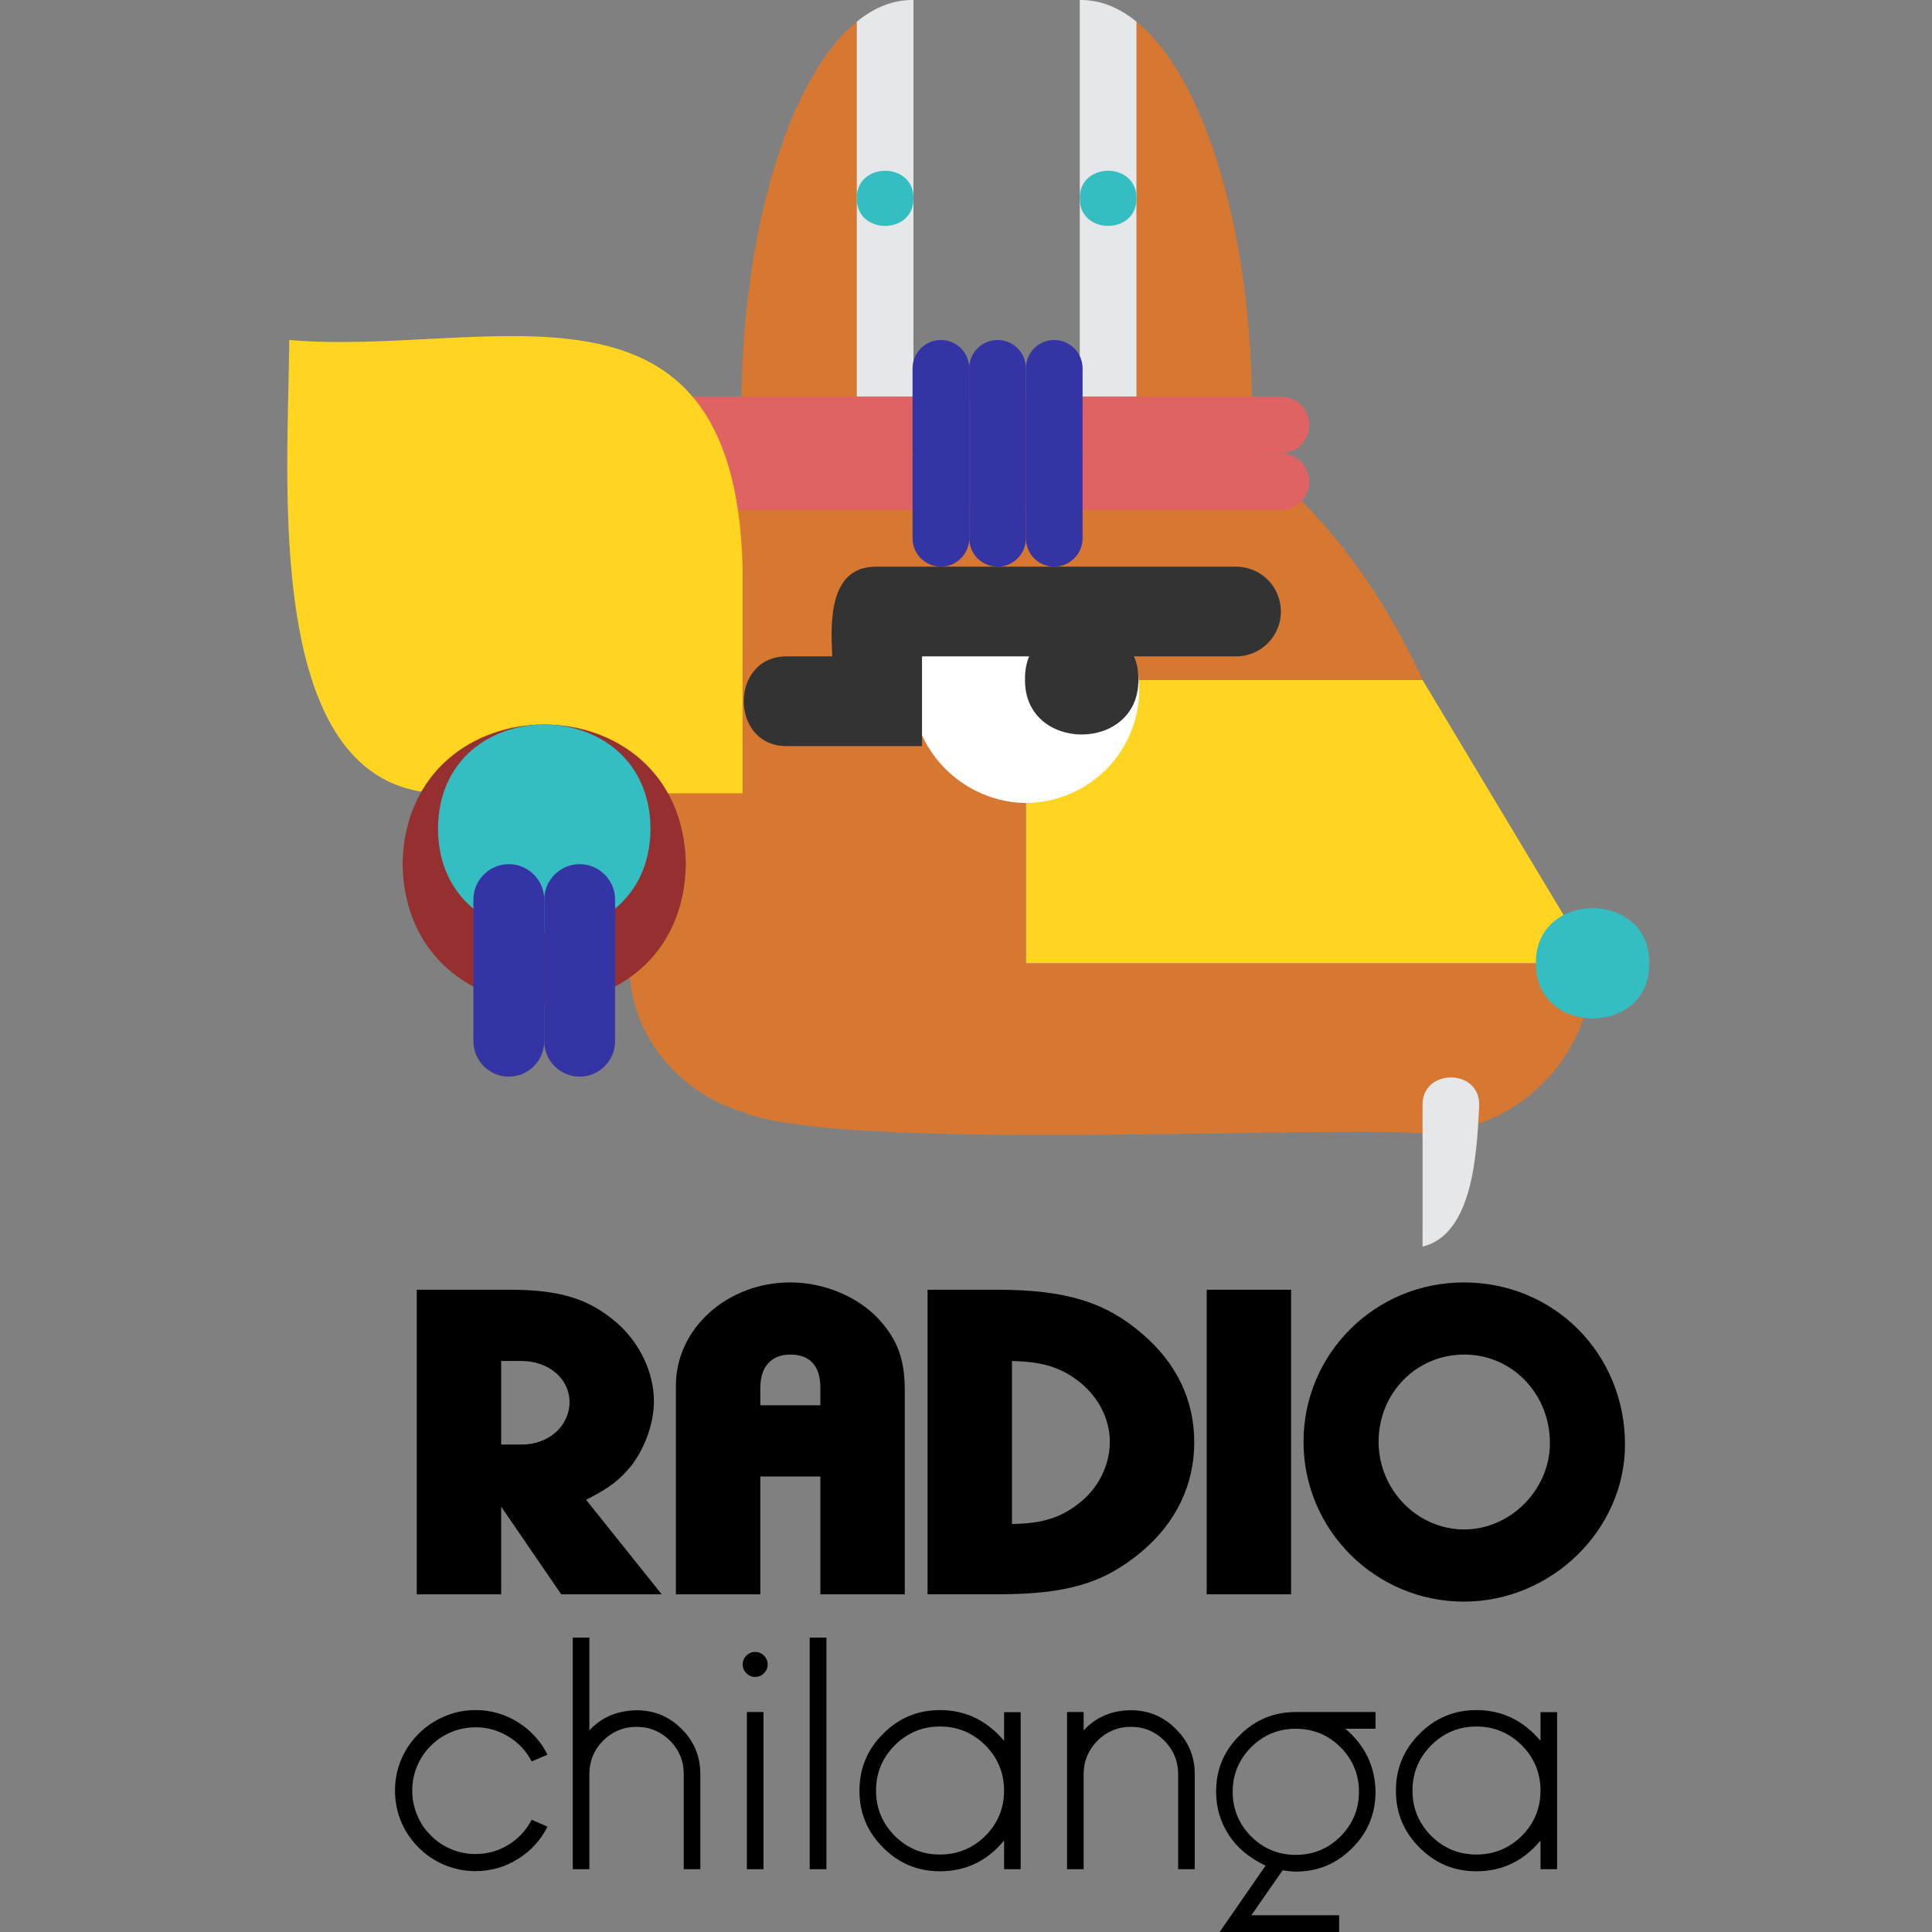 <?xml version="1.0" encoding="utf-8"?>
<!-- Generator: Adobe Illustrator 24.2.1, SVG Export Plug-In . SVG Version: 6.00 Build 0)  -->
<svg version="1.1" id="Layer_1" xmlns="http://www.w3.org/2000/svg" xmlns:xlink="http://www.w3.org/1999/xlink" x="0px" y="0px"
	 viewBox="0 0 1920 1920" style="enable-background:new 0 0 1920 1920;" xml:space="preserve">
<rect x="0" y="0" width="1920" height="1920" fill="#808080" stroke="none"/>
<style type="text/css">
	.st0{fill:#D67832;}
	.st1{fill:#E6E7E8;}
	.st2{fill:#FFD522;}
	.st3{fill:#FFFFFF;}
	.st4{fill:#333333;}
	.st5{fill:#E06363;}
	.st6{fill:#963030;}
	.st7{fill:#34BEC1;}
	.st8{fill:#3434A5;}
</style>
<g>
	<g>
		<path d="M414.17,1281.72h92.11c50.43,0,79.24,9.08,107.04,33.13c22.64,19.97,36.53,49.46,36.53,77.6
			c0,21.33-8.24,44.93-21.61,63.08c-11.84,14.98-23.16,23.6-45.8,34.94l75.14,93.94h-99.84l-59.69-87.13v87.13h-83.88V1281.72z
			 M518.64,1435.56c26.76,0,47.34-18.61,47.34-42.2c0-23.14-20.58-40.84-47.86-40.84h-20.07v83.05H518.64z"/>
	</g>
	<g>
		<path d="M671.7,1396.53v-19.51c0-56.73,50.95-102.56,113.73-102.56c33.45,0,67.41,14.07,88.51,37.21
			c18.01,19.97,25.22,39.48,25.22,69.89v202.85h-83.88v-117.08h-59.69v117.08H671.7v-117.08 M815.28,1379.29
			c0-21.78-10.3-33.13-29.85-33.13c-19.04,0-29.85,12.25-29.85,33.13v17.24h59.69V1379.29z"/>
	</g>
	<g>
		<path d="M921.81,1281.72h69.47c67.42,0,107.55,12.25,144.09,44.02c33.96,29.04,51.46,65.8,51.46,107.55
			c0,42.2-18.01,79.87-52.49,108.91c-37.56,31.31-74.1,42.2-143.57,42.2h-68.96V1281.72z M1005.69,1514.52
			c29.85-0.45,47.86-5.9,66.38-20.42c19.56-14.98,30.88-38.12,30.88-61.26c0-23.14-11.84-45.83-32.42-61.26
			c-18.01-13.16-34.48-18.15-64.84-19.06V1514.52z"/>
	</g>
	<g>
		<path d="M1199.2,1584.41v-302.69h83.88v302.69H1199.2z"/>
	</g>
	<g>
		<path d="M1614.9,1435.56c0,84.86-73.23,156.11-160.19,156.11c-87.88,0-159.28-71.25-159.28-158.83
			c0-87.58,70.94-158.38,159.28-158.38C1544.42,1274.46,1614.9,1345.25,1614.9,1435.56z M1370.03,1432.83
			c0,47.65,38.45,87.13,85.13,87.13c45.77,0,85.13-39.48,85.13-85.77c0-49.01-37.53-88.04-85.13-88.04
			S1370.03,1384.28,1370.03,1432.83z"/>
	</g>
</g>
<g>
	<path d="M544.1,1815.33c-6.73,13.34-16.38,23.95-28.97,31.85c-13.02,8.22-27.21,12.32-42.58,12.32c-10.88,0-21.23-2.08-31.04-6.24
		c-9.6-4.05-18.09-9.76-25.45-17.13c-7.47-7.47-13.23-15.95-17.28-25.45c-4.17-9.92-6.24-20.32-6.24-31.21
		c0-10.78,2.08-21.12,6.24-31.05c4.05-9.6,9.81-18.09,17.28-25.45c7.36-7.36,15.85-13.07,25.45-17.13c9.81-4.27,20.16-6.4,31.04-6.4
		c15.37,0,29.56,4.11,42.58,12.32c12.59,8,22.24,18.67,28.97,32.01l-15.69,6.72c-5.33-10.24-12.91-18.41-22.72-24.49
		c-10.14-6.29-21.19-9.44-33.14-9.44c-8.53,0-16.69,1.66-24.48,4.96c-7.58,3.2-14.25,7.68-20,13.44c-5.87,5.87-10.36,12.54-13.44,20
		c-3.31,7.79-4.96,15.95-4.96,24.49c0,8.54,1.65,16.7,4.96,24.49c3.09,7.58,7.57,14.25,13.44,20c5.76,5.87,12.42,10.4,20,13.61
		c7.79,3.31,15.95,4.96,24.48,4.96c11.95,0,23-3.15,33.14-9.44c9.81-6.19,17.39-14.4,22.72-24.65L544.1,1815.33z"/>
	<path d="M695.99,1857.58h-16.49V1763c0-12.91-4.53-23.95-13.6-33.13c-9.28-9.18-20.38-13.76-33.29-13.76s-24.01,4.59-33.29,13.76
		c-9.07,9.18-13.6,20.22-13.6,33.13v94.59h-16.49v-230.15h16.49v92.19c11.84-12.91,27.47-19.58,46.89-20
		c17.5,0,32.44,6.19,44.81,18.56c12.37,12.38,18.56,27.31,18.56,44.81V1857.58z"/>
	<path d="M741.77,1662.81c-2.46-2.35-3.68-5.23-3.68-8.64c0-3.52,1.22-6.45,3.68-8.8c2.35-2.45,5.23-3.68,8.64-3.68
		c3.52,0,6.46,1.23,8.8,3.68c2.46,2.35,3.68,5.28,3.68,8.8c0,3.42-1.23,6.3-3.68,8.64c-2.34,2.45-5.28,3.68-8.8,3.68
		C747,1666.49,744.12,1665.26,741.77,1662.81z M742.25,1701.38h16.49v156.21h-16.49V1701.38z"/>
	<path d="M804.67,1627.44h16.64v230.15h-16.64V1627.44z"/>
	<path d="M934.14,1859.66c-22.09,0-40.92-7.84-56.49-23.53c-15.69-15.57-23.53-34.41-23.53-56.49c0-22.19,7.84-41.08,23.53-56.65
		c15.58-15.69,34.41-23.53,56.49-23.53c25.29,0,46.52,10.19,63.7,30.57v-28.49h16.49v156.05h-16.49v-28.49
		C980.98,1849.47,959.75,1859.66,934.14,1859.66z M934.14,1715.78c-17.5,0-32.49,6.24-44.97,18.72
		c-12.38,12.48-18.57,27.47-18.57,44.97c0,17.5,6.19,32.49,18.57,44.97c12.48,12.38,27.47,18.57,44.97,18.57
		c17.5,0,32.54-6.19,45.13-18.57c12.37-12.49,18.56-27.47,18.56-44.97c0-17.5-6.19-32.49-18.56-44.97
		C966.68,1722.03,951.64,1715.78,934.14,1715.78z"/>
	<path d="M1187.34,1857.58h-16.49v-94.43c0-12.91-4.59-24.01-13.76-33.29c-9.18-9.18-20.22-13.76-33.13-13.76
		c-12.91,0-24.01,4.59-33.29,13.76c-9.18,9.28-13.76,20.38-13.76,33.29v94.43h-16.49v-156.21h16.49v18.25
		c12.27-13.23,27.95-19.9,47.05-20c17.5,0,32.38,6.24,44.65,18.72c12.48,12.27,18.72,27.21,18.72,44.81V1857.58z"/>
	<path d="M1366.99,1718.02h-29.93c19.52,16.65,29.5,37.51,29.93,62.58c0,21.98-7.74,40.65-23.21,56.02
		c-15.47,15.58-34.14,23.36-56.01,23.36c-3.09,0-7.47-0.43-13.12-1.28l-31.05,44.65h87.23V1920h-118.76l45.61-65.94
		c-16.32-7.79-28.54-18.03-36.65-30.73c-8.32-12.91-12.48-27.15-12.48-42.73c0-21.87,7.73-40.49,23.2-55.85
		c15.47-15.58,34.15-23.37,56.02-23.37h79.22V1718.02z M1287.77,1843.34c17.28,0,32.06-6.08,44.33-18.25
		c12.27-12.38,18.41-27.21,18.41-44.49c0-17.18-6.14-31.95-18.41-44.33c-12.27-12.16-27.05-18.25-44.33-18.25
		c-17.29,0-32.06,6.08-44.33,18.25c-12.28,12.38-18.41,27.15-18.41,44.33c0,17.29,6.13,32.12,18.41,44.49
		C1255.7,1837.26,1270.48,1843.34,1287.77,1843.34z"/>
	<path d="M1467.25,1859.66c-22.09,0-40.92-7.84-56.49-23.53c-15.69-15.57-23.53-34.41-23.53-56.49c0-22.19,7.84-41.08,23.53-56.65
		c15.58-15.69,34.41-23.53,56.49-23.53c25.29,0,46.52,10.19,63.7,30.57v-28.49h16.49v156.05h-16.49v-28.49
		C1514.09,1849.47,1492.86,1859.66,1467.25,1859.66z M1467.25,1715.78c-17.5,0-32.49,6.24-44.97,18.72
		c-12.38,12.48-18.57,27.47-18.57,44.97c0,17.5,6.19,32.49,18.57,44.97c12.48,12.38,27.47,18.57,44.97,18.57s32.54-6.19,45.13-18.57
		c12.37-12.49,18.56-27.47,18.56-44.97c0-17.5-6.19-32.49-18.56-44.97C1499.79,1722.03,1484.75,1715.78,1467.25,1715.78z"/>
</g>
<g>
	<path class="st0" d="M907.79,394.2v56.31H737.6c-8.39-190.91,39.86-368.92,113.88-428.99V394.2H907.79z"/>
	<path class="st1" d="M907.79,0v394.2h-56.31V21.53C868.99,7.28,887.74-0.27,907.79,0z"/>
	<path class="st0" d="M1243.27,450.52h-170.19V394.2h56.31V21.53C1203.41,81.59,1251.66,259.61,1243.27,450.52z"/>
	<path class="st1" d="M1129.39,21.53V394.2h-56.31V0C1093.12-0.27,1111.88,7.28,1129.39,21.53z"/>
	<path class="st0" d="M634.96,675.77h-9.64v-56.31C625.32,639.23,628.7,658.19,634.96,675.77z"/>
	<path class="st0" d="M1244.78,450.52v4.25c-1.81-1.44-3.63-2.88-5.44-4.25H1244.78z"/>
	<path class="st0" d="M634.96,675.77h-9.64v-56.31C625.32,639.23,628.7,658.19,634.96,675.77z"/>
	<path class="st2" d="M1582.66,957.34h-563.14V769.63c55.32,0.98,112.91-38.23,112.63-93.86h281.57L1582.66,957.34z"/>
	<g>
		<path class="st0" d="M1582.66,957.34c0.41,94.01-77.88,169.58-168.94,168.94c-109.23-7.41-577.83,18.49-674.53-20.71
			c-63.19-18.96-110.43-73.84-113.68-139.73c-0.66-7.58,0.08-338.11-0.19-346.41c-0.63-91.04,74.93-169.35,168.94-168.93
			c0,0,445.07,0,445.07,0c76.71,57.44,134.7,138.05,174.39,225.26c-94.65,0.03-379.45-0.03-450.52,0
			c-51.94,0-49.87-64.45-55.63-12.83c-7.51,67.95,45.49,125.46,111.94,125.46v168.94H1582.66z"/>
	</g>
	<path class="st3" d="M906.89,685.16c-1.28,74.53,75.2,130.58,145.79,107.62c-17.04-9.35-26.82-21.02-31.14-33.19
		c4.32,12.17,14.11,23.83,31.14,33.19c35.54-10.89,63.57-38.92,74.46-74.46c3.25-10.51,5.01-21.65,5.01-33.16
		C1129.64,537.13,909.42,537.12,906.89,685.16z M1037.39,702.52c14.82-14.67,36.39-22.5,56.56-15.34
		C1073.79,680.03,1052.22,687.85,1037.39,702.52z"/>
	<path class="st4" d="M1272.93,607.73c0,24.67-19.91,44.58-44.58,44.58H916.28v89.16H782.53c-57.86,0.9-57.87-90.07,0-89.16
		c0,0,44.58,0,44.58,0c-1.75-34.15-3.72-89.96,44.59-89.16c0,0,356.65,0,356.65,0C1253.02,563.14,1272.93,583.06,1272.93,607.73z"/>
	<path class="st4" d="M1018.64,675.15c-1.07-73.07,113.7-73.07,112.63,0.01C1132.33,748.21,1017.56,748.21,1018.64,675.15z"/>
	<path class="st5" d="M653.48,394.2h619.46c15.49,0,28.16,12.67,28.16,28.16c0,15.49-12.67,28.16-28.16,28.16H653.48
		C617.15,450.98,616.84,393.73,653.48,394.2z"/>
	<path class="st5" d="M653.48,450.52h619.46c15.49,0,28.16,12.67,28.16,28.16c0,15.49-12.67,28.16-28.16,28.16H653.48
		C617.15,507.29,616.84,450.05,653.48,450.52z"/>
	<path class="st2" d="M737.95,563.14V788.4H437.61c-178.74-4.35-150.83-314.23-150.17-450.51
		C482.73,354.84,729.68,249.91,737.95,563.14z"/>
	<g>
		<path class="st6" d="M681.63,858.79c-3.16,185.06-278.44,185.03-281.57-0.01C403.22,673.73,678.5,673.76,681.63,858.79z"/>
		<path class="st7" d="M646.44,823.6c-0.62,138.09-210.58,138.08-211.18-0.01C435.88,685.51,645.84,685.52,646.44,823.6z"/>
		<path class="st8" d="M505.65,1069.97c-19.36,0-35.2-15.84-35.2-35.2V893.99c0-19.36,15.84-35.2,35.2-35.2
			c19.36,0,35.2,15.84,35.2,35.2v140.79C540.85,1054.13,525.01,1069.97,505.65,1069.97z"/>
		<path class="st8" d="M576.05,858.79c19.36,0,35.2,15.84,35.2,35.2v140.79c0,19.36-15.84,35.2-35.2,35.2
			c-19.36,0-35.2-15.84-35.2-35.2V893.99C540.85,874.63,556.69,858.79,576.05,858.79z"/>
	</g>
	<path class="st7" d="M1526.35,957.34c-1.07-73.07,113.7-73.07,112.63,0.01C1640.04,1030.41,1525.27,1030.41,1526.35,957.34z"/>
	<path class="st1" d="M1470.03,1098.13c-2.37,48.85-6.36,128.45-56.31,140.79c0.13-3.01-0.09-133.47,0-140.79
		C1413.21,1061.63,1470.54,1061.59,1470.03,1098.13z"/>
	<path class="st8" d="M935.05,563.14c-15.55,0-28.16-12.61-28.16-28.16V366.04c0-15.55,12.61-28.16,28.16-28.16
		c15.55,0,28.16,12.61,28.16,28.16v168.94C963.21,550.54,950.6,563.14,935.05,563.14z"/>
	<path class="st8" d="M991.36,337.89c15.55,0,28.16,12.61,28.16,28.16v168.94c0,15.55-12.61,28.16-28.16,28.16
		c-15.55,0-28.16-12.61-28.16-28.16V366.04C963.21,350.49,975.81,337.89,991.36,337.89z"/>
	<path class="st8" d="M1047.68,337.89c15.55,0,28.16,12.61,28.16,28.16v168.94c0,15.55-12.61,28.16-28.16,28.16
		c-15.55,0-28.16-12.61-28.16-28.16V366.04C1019.52,350.49,1032.13,337.89,1047.68,337.89z"/>
	<path class="st7" d="M851.48,197.1c-0.53-36.53,56.85-36.53,56.31,0C908.32,233.63,850.94,233.63,851.48,197.1z"/>
	<path class="st7" d="M1073.08,197.1c-0.53-36.53,56.85-36.53,56.31,0C1129.92,233.63,1072.54,233.63,1073.08,197.1z"/>
</g>
</svg>
